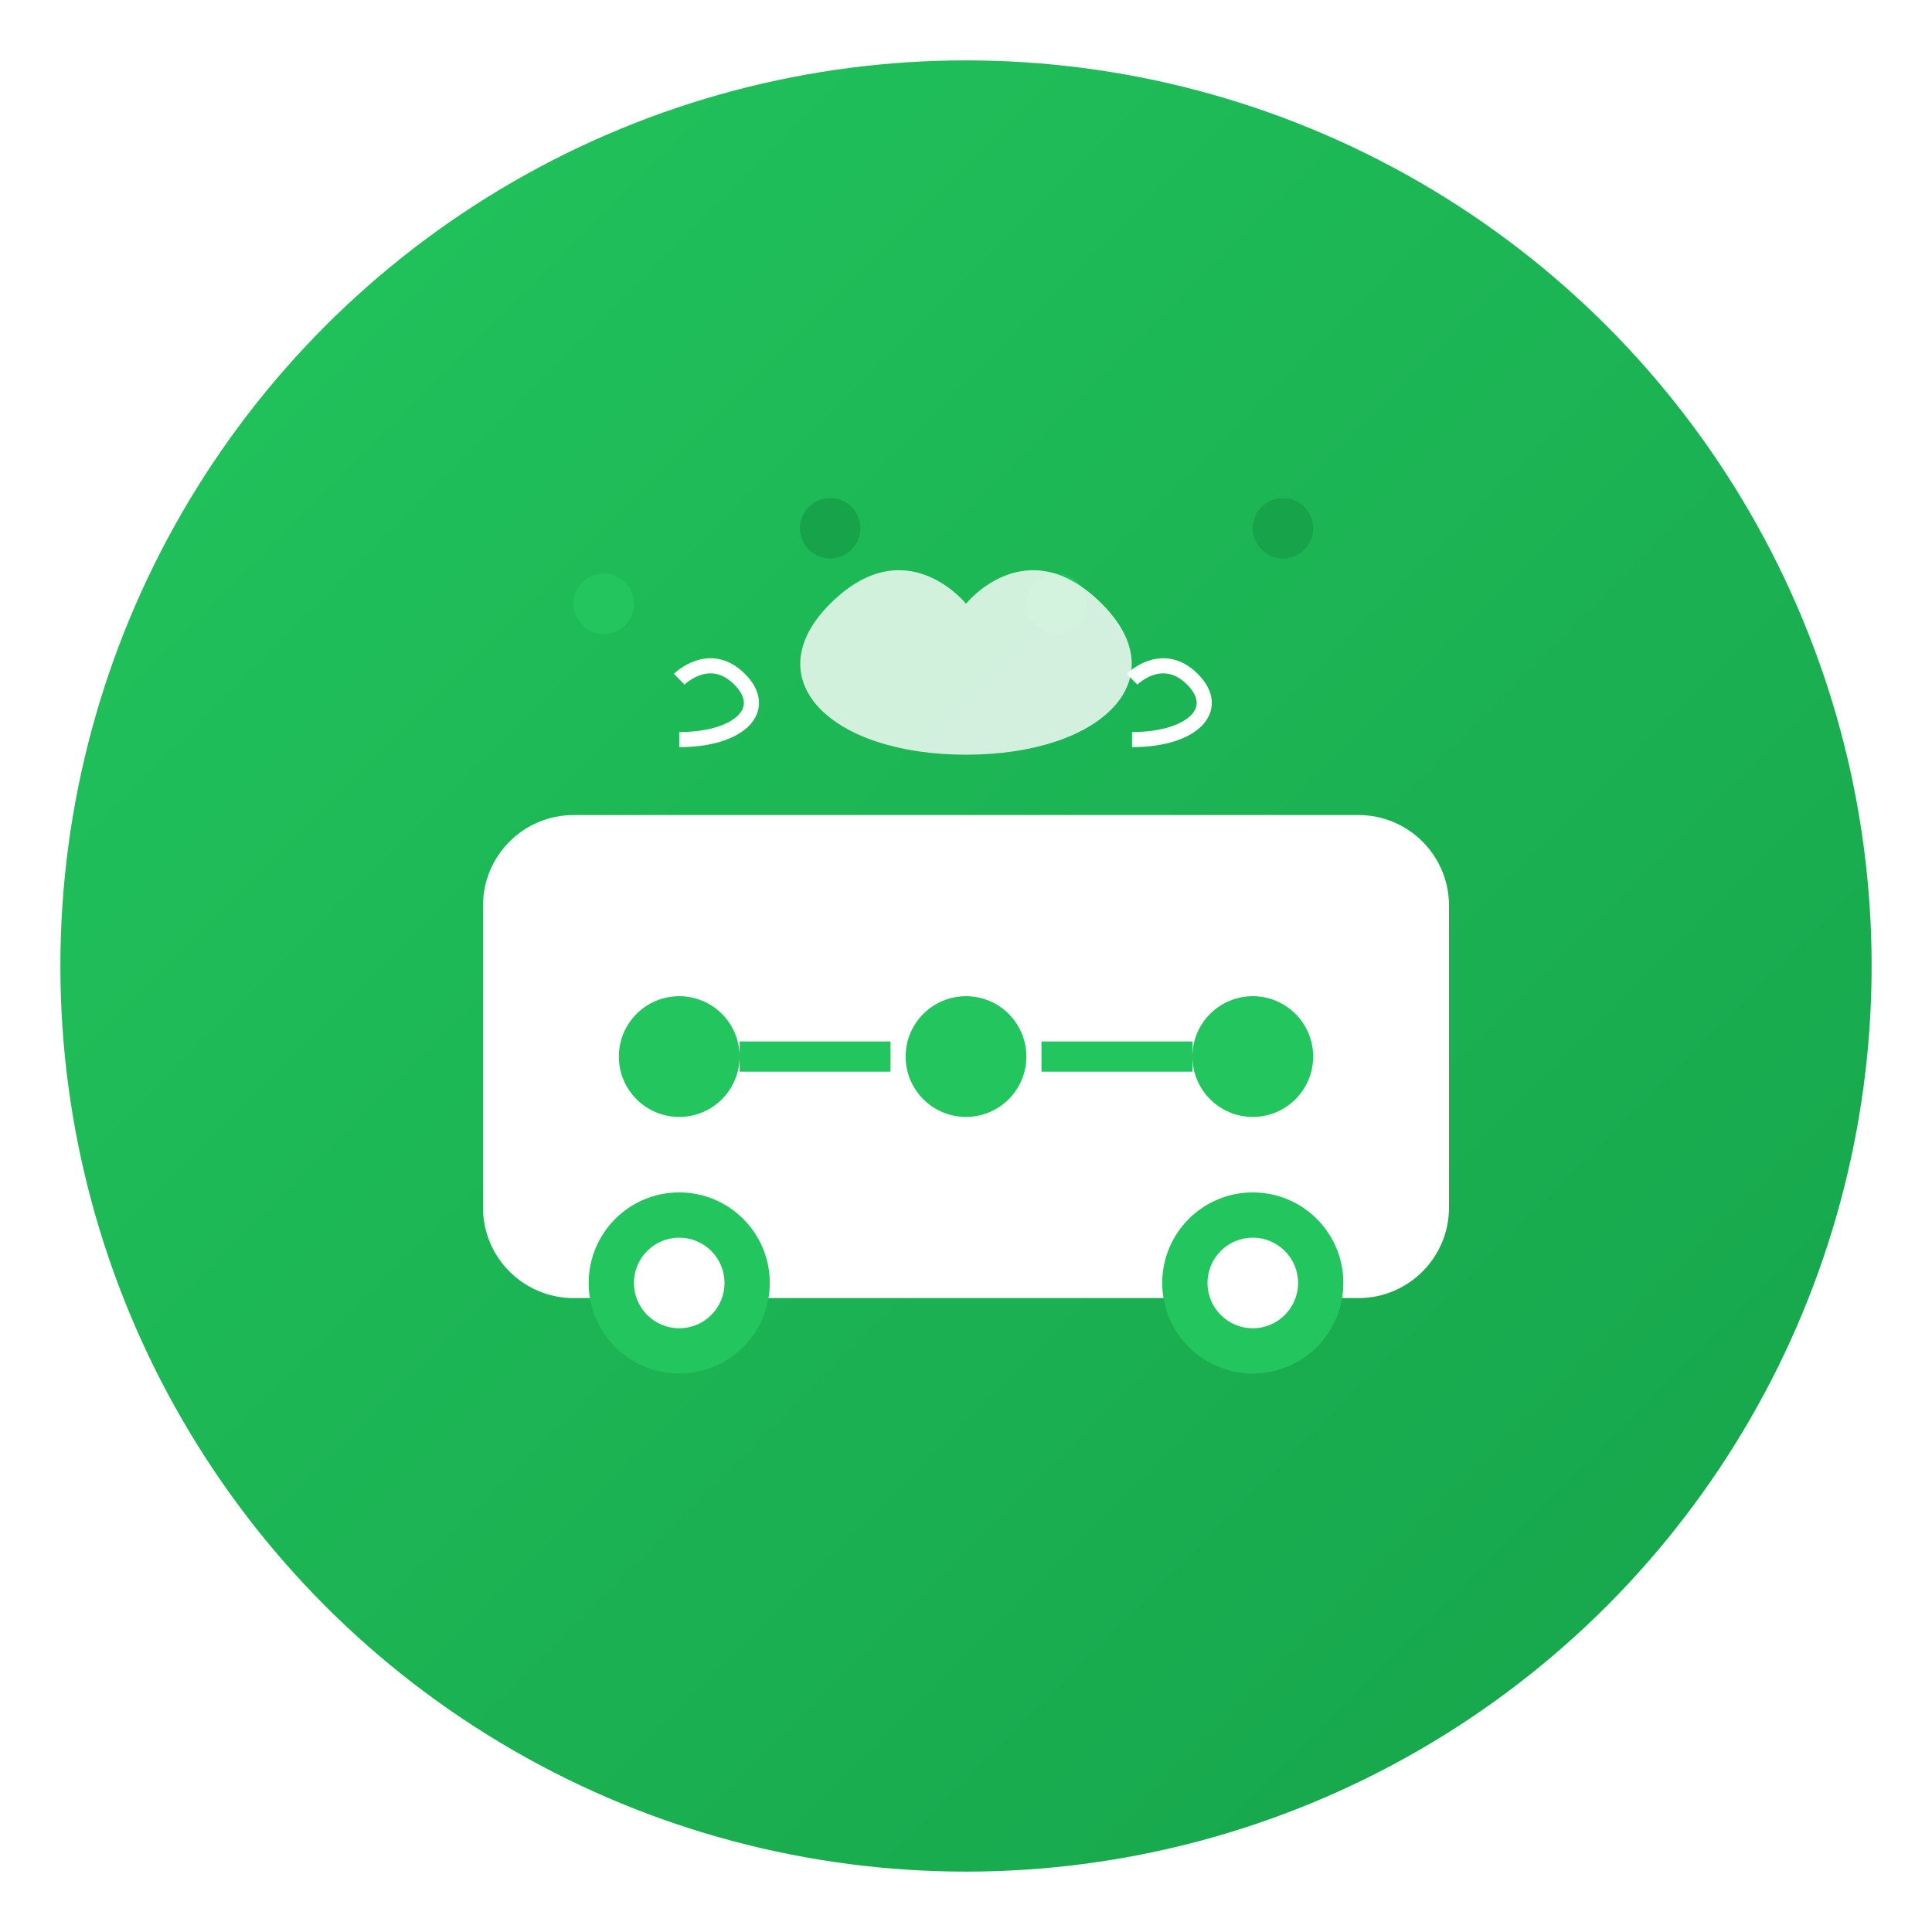 <?xml version="1.0" encoding="UTF-8"?>
<svg width="128" height="128" viewBox="0 0 128 128" fill="none" xmlns="http://www.w3.org/2000/svg">
  <!-- Background with green gradient -->
  <defs>
    <linearGradient id="busGradient" x1="0" y1="0" x2="1" y2="1">
      <stop offset="0%" stop-color="#22C55E"/>
      <stop offset="100%" stop-color="#16A34A"/>
    </linearGradient>
    <filter id="glow" x="-20%" y="-20%" width="140%" height="140%">
      <feGaussianBlur stdDeviation="2" result="blur"/>
      <feComposite in="SourceGraphic" in2="blur" operator="over"/>
    </filter>
  </defs>

  <!-- Base circle with green gradient -->
  <circle cx="64" cy="64" r="60" fill="url(#busGradient)"/>
  
  <!-- Bus body with dynamic curve -->
  <path d="M32 60C32 56.686 34.686 54 38 54H90C93.314 54 96 56.686 96 60V80C96 83.314 93.314 86 90 86H38C34.686 86 32 83.314 32 80V60Z" 
        fill="white" filter="url(#glow)"/>
  
  <!-- Windows with green nodes -->
  <circle cx="45" cy="70" r="4" fill="#22C55E"/>
  <circle cx="64" cy="70" r="4" fill="#22C55E"/>
  <circle cx="83" cy="70" r="4" fill="#22C55E"/>
  
  <!-- Connection lines between nodes -->
  <path d="M49 70L59 70M69 70L79 70" stroke="#22C55E" stroke-width="2"/>
  
  <!-- Party elements -->
  <g transform="translate(0, -5)">
    <!-- Confetti -->
    <circle cx="40" cy="45" r="2" fill="#22C55E"/>
    <circle cx="55" cy="40" r="2" fill="#16A34A"/>
    <circle cx="70" cy="45" r="2" fill="#22C55E"/>
    <circle cx="85" cy="40" r="2" fill="#16A34A"/>
    
    <!-- Music notes -->
    <path d="M45 50C45 50 47 48 49 50C51 52 49 54 45 54" stroke="white" stroke-width="1" fill="none"/>
    <path d="M75 50C75 50 77 48 79 50C81 52 79 54 75 54" stroke="white" stroke-width="1" fill="none"/>
  </g>
  
  <!-- Freedom symbol (stylized bird) -->
  <path d="M64 40C64 40 60 35 55 40C50 45 55 50 64 50C73 50 78 45 73 40C68 35 64 40 64 40Z" 
        fill="white" opacity="0.8"/>
  
  <!-- Wheels with green pattern -->
  <circle cx="45" cy="85" r="6" fill="#22C55E"/>
  <circle cx="83" cy="85" r="6" fill="#22C55E"/>
  <circle cx="45" cy="85" r="3" fill="white"/>
  <circle cx="83" cy="85" r="3" fill="white"/>
</svg> 